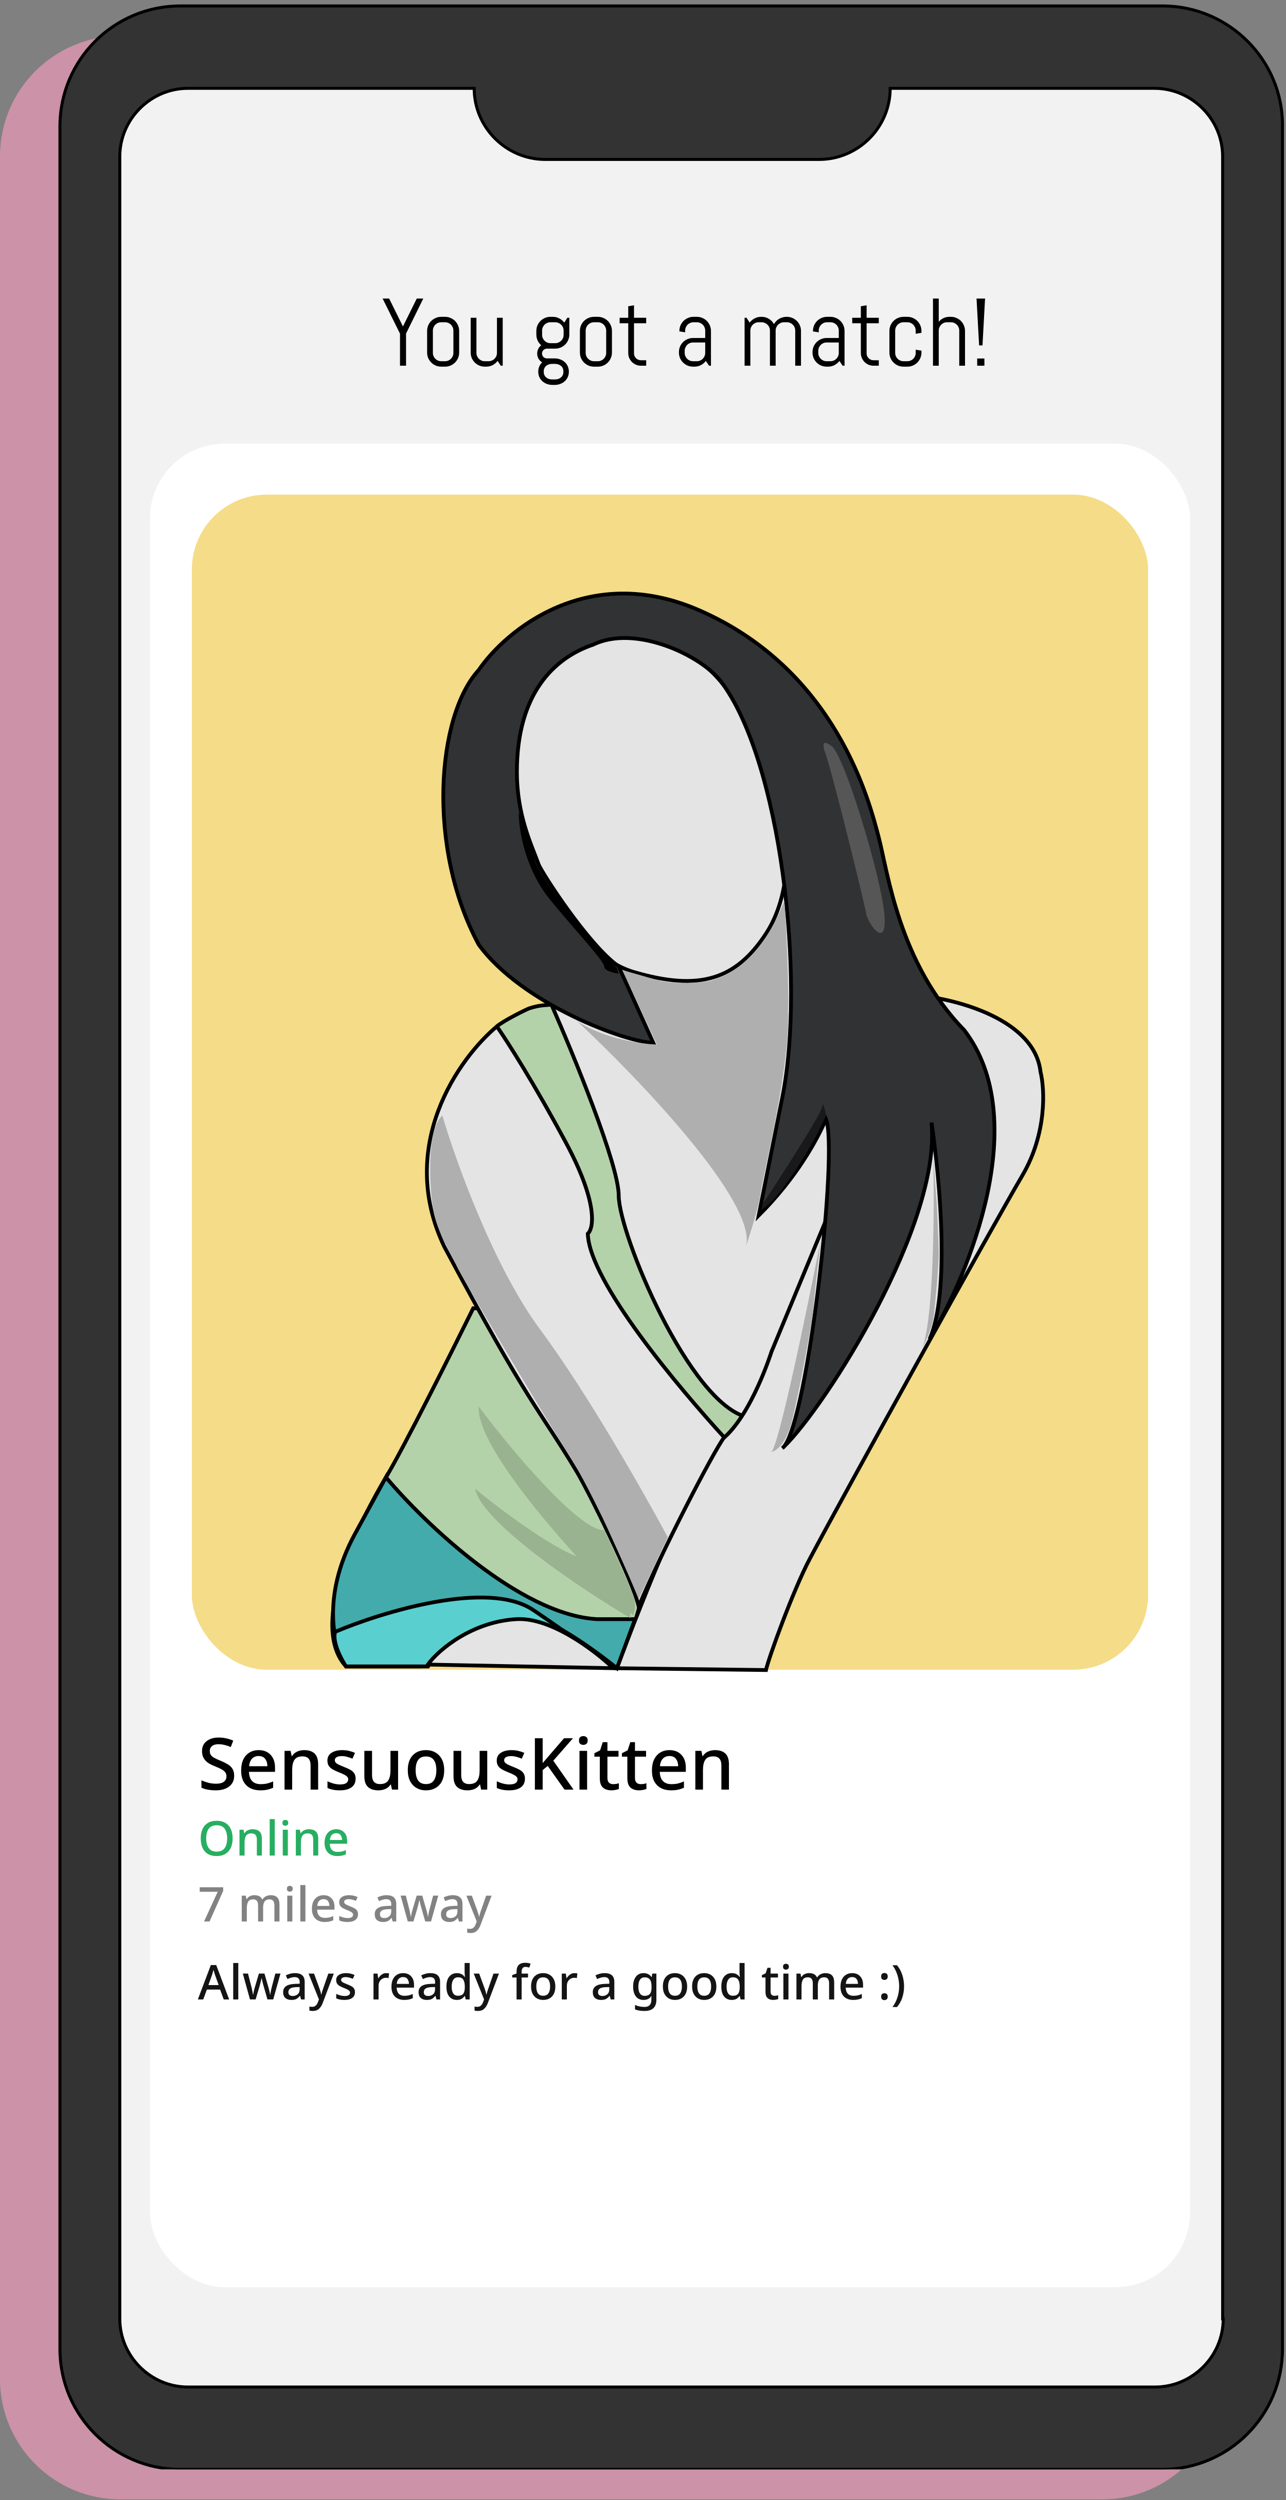 <svg width="429" height="834" viewBox="0 0 429 834" fill="none" xmlns="http://www.w3.org/2000/svg">
<rect x="0" y="0" width="429" height="834" fill="#808080" stroke="none"/>
<path d="M367.893 11.988H40.13C17.989 11.988 0 29.978 0 52.118V793.637C0 815.778 17.989 833.768 40.13 833.768H367.695C389.836 833.768 407.825 815.778 407.825 793.637V52.118C408.023 29.978 389.836 11.988 367.893 11.988ZM388.057 783.555C388.057 796.01 377.777 806.289 365.323 806.289H42.7C30.246 806.289 19.966 796.01 19.966 783.555V62.2C19.966 49.746 30.246 39.467 42.7 39.467H138.182C138.182 52.514 148.857 63.189 161.905 63.189H253.235C266.283 63.189 276.958 52.514 276.958 39.467H365.125C377.58 39.467 387.859 49.746 387.859 62.2V783.555H388.057Z" fill="#CC92A7"/>
<g clip-path="url(#clip0)">
<rect x="38" y="21" width="382" height="781" fill="#F2F2F2"/>
<path d="M387.893 1.988H60.13C37.989 1.988 20 19.978 20 42.118V783.637C20 805.778 37.989 823.768 60.13 823.768H387.695C409.836 823.768 427.825 805.778 427.825 783.637V42.118C428.023 19.978 409.836 1.988 387.893 1.988ZM408.057 773.555C408.057 786.01 397.777 796.289 385.323 796.289H62.7C50.246 796.289 39.966 786.01 39.966 773.555V52.2C39.966 39.746 50.246 29.467 62.7 29.467H158.182C158.182 42.514 168.857 53.189 181.905 53.189H273.235C286.283 53.189 296.958 42.514 296.958 29.467H385.125C397.58 29.467 407.859 39.746 407.859 52.2V773.555H408.057Z" fill="#333333" stroke="black" stroke-miterlimit="10"/>
<rect x="50" y="148" width="347" height="615" rx="25" fill="white"/>
<rect x="64" y="165" width="319" height="392" rx="25" fill="#F4DC88"/>
<path d="M207.609 318.748L184.562 336.338L189.414 433.382L251.886 493.427L287.671 369.09L263.41 285.996L207.609 318.748Z" fill="#E4E4E4" stroke="black" stroke-width="1.263"/>
<path d="M307.079 372.732L308.898 369.699C309.303 372.732 310.111 379.525 310.111 382.436C310.111 386.075 305.866 401.238 305.259 405.484C304.653 409.73 291.916 435.81 287.67 444.302C284.273 451.095 270.889 469.776 264.622 478.267C268.868 471.595 279.3 454.613 287.063 440.056C294.827 425.499 303.642 389.108 307.079 372.732Z" stroke="black" stroke-width="1.263"/>
<path d="M128.761 492.817C134.584 483.113 150.596 451.169 157.875 436.41C160.705 436.41 168.914 437.259 179.103 440.656C189.293 444.052 206.397 504.745 213.675 534.667L207.61 555.896L184.322 541.479C182.879 540.586 181.265 539.981 179.582 539.764C150.415 536.007 147.166 548.819 140.286 555.896H115.418C102.074 541.339 121.483 504.947 128.761 492.817Z" fill="#B4D2A9" stroke="black" stroke-width="1.263"/>
<path d="M176.676 336.334C175.516 336.721 167.78 340.58 165.758 342.399C161.877 409.845 215.089 462.693 242.181 480.687L249.459 472.802C230.05 468.557 206.396 411.543 206.396 398.806C206.396 388.617 191.435 352.104 183.954 335.121C183.146 335.323 180.315 335.121 176.676 336.334Z" fill="#B4D2A9" stroke="black" stroke-width="1.263"/>
<path d="M239.754 226.554C220.345 204.719 195.68 213.008 185.774 219.882C165.394 230.071 170.408 264.158 175.463 279.929C179.91 292.464 193.294 318.868 211.248 324.205C233.689 330.877 245.641 326.527 255.524 311.468C268.261 292.059 264.015 253.847 239.754 226.554Z" fill="#E4E4E4" stroke="black" stroke-width="1.263"/>
<path d="M347.11 357.564C345.169 340.096 319.21 333.303 306.473 332.09C290.299 371.514 257.344 450.969 257.344 450.969C257.344 450.969 250.672 472.197 240.968 480.082C233.204 486.39 214.281 533.456 205.79 556.504L255.525 557.11C256.333 553.269 264.622 530.423 270.081 520.112C282.121 497.37 330.734 409.725 341.045 392.136C349.293 378.064 348.525 363.225 347.11 357.564Z" fill="#E4E4E4" stroke="black" stroke-width="1.263"/>
<path d="M159.691 315.108C142.223 282.598 145.745 238.686 159.692 223.523C168.79 210.179 196.207 187.495 233.083 203.507C279.179 223.523 290.097 267.8 293.13 279.324C296.162 290.848 299.801 321.174 321.636 343.616C344.442 373.214 323.456 424.688 310.112 446.725C316.888 431.366 313.676 394.488 310.753 374.463C314.016 408.515 275.417 469.174 261.433 482.691C261.282 482.86 261.133 483.002 260.984 483.116C261.13 482.98 261.28 482.838 261.433 482.691C269.609 473.472 279.709 383.46 275.54 373.335C272.629 380.128 265.836 392.744 253.099 405.481L260.984 366.057C268.869 326.633 260.377 253.243 240.362 227.163C233.806 218.62 211.977 208.24 197.905 215.032C184.764 219.48 172.431 231.409 172.431 257.489C172.431 272.046 177.283 281.75 179.709 288.422C180.55 290.733 196.086 315.108 206.394 322.387L217.921 347.861C209.429 347.861 174.251 335.124 159.691 315.108Z" fill="#313234" stroke="black" stroke-width="1.263"/>
<path d="M192.447 491.001C179.847 470.012 176.678 469.166 148.172 415.792C132.159 382.101 153.226 352.828 165.761 342.402C168.996 347.052 178.134 361.326 188.809 381.22C199.485 401.114 198.11 409.727 196.088 411.546C196.573 427.558 226.614 463.101 241.575 479.477C237.936 484.329 220.349 518.294 213.07 535.884C211.049 526.988 196.088 497.066 192.447 491.001Z" fill="#E4E4E4" stroke="black" stroke-width="1.263"/>
<path d="M180.315 443.691C164.788 422.827 152.01 387.284 147.562 372.121C142.104 376.973 143.317 396.382 144.53 403.66C145.743 410.939 151.201 419.43 152.414 422.463C153.627 425.495 183.954 476.443 188.806 483.722C193.658 491 199.724 503.737 200.936 506.163C201.857 508.005 209.63 524.965 213.067 533.457L222.771 512.835C215.089 498.48 195.842 464.555 180.315 443.691Z" fill="#AFAFAF"/>
<path d="M115.417 555.902H139.678H142.711C142.913 554.689 145.258 550.807 153.022 544.985C162.726 537.706 171.824 540.132 178.496 540.132C183.833 540.132 198.915 550.848 205.789 556.509L211.854 540.132H199.117C173.401 538.677 141.498 507.986 128.761 492.823C130.176 490.195 130.094 490.276 118.449 511.625C106.804 532.975 111.575 550.038 115.417 555.902Z" fill="#43ABAB" stroke="black" stroke-width="1.263"/>
<path d="M219.133 348.468L207.609 323.601L220.346 327.24C227.018 328.453 233.083 327.846 236.723 327.24C250.673 323.601 258.355 309.246 261.59 300.553C262.197 303.585 263.41 336.944 262.803 336.944C264.016 353.927 254.312 393.351 253.705 398.203C253.22 402.085 250.268 411.547 248.853 415.792C252.735 401.236 212.866 359.588 192.446 340.583C201.544 346.649 214.281 348.266 219.133 348.468Z" fill="#AFAFAF"/>
<path d="M177.889 537.096C162.847 526.906 127.548 537.702 111.778 544.374C110.807 547.77 113.8 553.472 115.417 555.898H142.711C159.208 536.004 179.506 539.926 187.593 544.374C190.626 546.194 192.931 547.285 177.889 537.096Z" fill="#5ACFCF" stroke="black" stroke-width="1.263"/>
<path d="M183.349 299.945C175.464 290.241 173.038 277.504 173.038 270.832C174.655 275.482 178.011 285.267 178.496 287.208C179.103 289.634 182.742 295.093 188.807 303.584C193.659 310.377 202.151 319.354 205.79 322.993L206.396 324.813C204.779 324.611 201.544 323.842 201.544 322.387C201.544 320.567 191.233 309.65 183.349 299.945Z" fill="black"/>
<path d="M277.4 248.862C274.004 246.436 274.731 248.795 274.934 250.21C276.753 253.849 288.317 301.024 288.923 304.663C289.53 308.302 296.202 317.4 294.989 304.663C293.776 291.926 281.646 251.895 277.4 248.862Z" fill="#565656"/>
<path d="M274.326 369.088C274.326 371.029 260.983 391.732 254.311 401.841V403.053C257.222 403.053 269.474 386.07 275.539 372.12C275.337 370.3 274.326 367.147 274.326 369.088Z" fill="#19191B"/>
<path d="M201.545 510.41C193.66 511.016 170.814 484.127 159.695 469.166C158.724 483.723 193.66 521.731 211.249 538.916L211.856 536.49V534.671C211.856 532.73 204.982 517.688 201.545 510.41Z" fill="#99B390"/>
<path d="M197.555 519.988C191.809 521.936 169.644 505.852 158.495 496.602C160.576 507.827 193.872 530.065 210.259 539.78L210.243 537.825L209.893 536.445C209.519 534.973 201.512 524.86 197.555 519.988Z" fill="#99B390"/>
<path d="M172.431 540.127C183.955 539.523 198.713 550.837 204.576 556.498L142.711 555.285C146.552 550.029 157.862 540.89 172.431 540.127Z" fill="#E4E4E4" stroke="black" stroke-width="1.263"/>
<path d="M257.345 484.328C259.771 482.387 269.273 436.614 273.721 413.971C272.912 421.047 271.295 435.563 271.295 437.019C271.295 438.838 266.443 465.525 264.016 474.623C262.076 481.901 258.76 484.125 257.345 484.328Z" fill="#AFAFAF"/>
<path d="M307.685 449.755C311.567 439.081 311.729 402.851 311.324 386.07C311.729 391.327 312.537 401.961 312.537 402.446C312.537 403.053 313.144 415.183 313.144 418.216C313.144 421.249 311.931 436.412 311.324 440.051C310.839 442.962 308.696 447.734 307.685 449.755Z" fill="#AFAFAF"/>
<path d="M78.12 592.368C78.12 593.888 77.568 595.08 76.464 595.944C75.36 596.808 73.848 597.24 71.928 597.24C71 597.24 70.12 597.16 69.288 597C68.472 596.856 67.776 596.64 67.2 596.352V593.904C67.84 594.192 68.592 594.456 69.456 594.696C70.32 594.92 71.2 595.032 72.096 595.032C73.248 595.032 74.112 594.808 74.688 594.36C75.264 593.912 75.552 593.312 75.552 592.56C75.552 592.032 75.416 591.592 75.144 591.24C74.888 590.872 74.48 590.536 73.92 590.232C73.36 589.928 72.624 589.592 71.712 589.224C70.864 588.904 70.112 588.528 69.456 588.096C68.816 587.664 68.312 587.128 67.944 586.488C67.576 585.848 67.392 585.064 67.392 584.136C67.392 582.728 67.904 581.624 68.928 580.824C69.952 580.024 71.296 579.624 72.96 579.624C73.888 579.624 74.744 579.72 75.528 579.912C76.328 580.088 77.088 580.336 77.808 580.656L76.992 582.792C76.336 582.52 75.664 582.296 74.976 582.12C74.304 581.944 73.608 581.856 72.888 581.856C71.944 581.856 71.224 582.064 70.728 582.48C70.232 582.896 69.984 583.44 69.984 584.112C69.984 584.64 70.104 585.088 70.344 585.456C70.584 585.808 70.968 586.128 71.496 586.416C72.024 586.704 72.72 587.024 73.584 587.376C74.544 587.76 75.36 588.168 76.032 588.6C76.72 589.016 77.24 589.528 77.592 590.136C77.944 590.728 78.12 591.472 78.12 592.368ZM86.275 583.824C87.971 583.824 89.307 584.352 90.283 585.408C91.259 586.448 91.747 587.872 91.747 589.68V591.072H83.059C83.091 592.4 83.435 593.416 84.091 594.12C84.763 594.824 85.699 595.176 86.899 595.176C87.731 595.176 88.467 595.104 89.107 594.96C89.763 594.8 90.435 594.568 91.123 594.264V596.376C90.467 596.664 89.811 596.88 89.155 597.024C88.499 597.168 87.715 597.24 86.803 597.24C85.539 597.24 84.427 596.992 83.467 596.496C82.523 596 81.779 595.264 81.235 594.288C80.707 593.296 80.443 592.08 80.443 590.64C80.443 589.184 80.683 587.952 81.163 586.944C81.659 585.936 82.339 585.168 83.203 584.64C84.083 584.096 85.107 583.824 86.275 583.824ZM86.275 585.792C85.363 585.792 84.627 586.088 84.067 586.68C83.523 587.272 83.203 588.112 83.107 589.2H89.203C89.187 588.192 88.939 587.376 88.459 586.752C87.995 586.112 87.267 585.792 86.275 585.792ZM101.474 583.824C102.978 583.824 104.13 584.2 104.93 584.952C105.73 585.704 106.13 586.912 106.13 588.576V597H103.61V588.936C103.61 586.92 102.722 585.912 100.946 585.912C99.618 585.912 98.706 586.304 98.21 587.088C97.714 587.872 97.466 589 97.466 590.472V597H94.922V584.064H96.938L97.298 585.792H97.442C97.858 585.12 98.426 584.624 99.146 584.304C99.882 583.984 100.658 583.824 101.474 583.824ZM118.631 593.352C118.631 594.616 118.167 595.584 117.239 596.256C116.311 596.912 115.023 597.24 113.375 597.24C112.463 597.24 111.679 597.168 111.023 597.024C110.383 596.896 109.791 596.704 109.247 596.448V594.216C109.807 594.488 110.463 594.736 111.215 594.96C111.983 595.168 112.727 595.272 113.447 595.272C114.407 595.272 115.095 595.12 115.511 594.816C115.943 594.512 116.159 594.104 116.159 593.592C116.159 593.304 116.079 593.048 115.919 592.824C115.759 592.584 115.455 592.344 115.007 592.104C114.575 591.848 113.935 591.56 113.087 591.24C112.255 590.904 111.551 590.576 110.975 590.256C110.415 589.92 109.983 589.528 109.679 589.08C109.375 588.616 109.223 588.024 109.223 587.304C109.223 586.184 109.671 585.328 110.567 584.736C111.479 584.128 112.679 583.824 114.167 583.824C114.951 583.824 115.687 583.904 116.375 584.064C117.079 584.224 117.759 584.448 118.415 584.736L117.575 586.68C117.015 586.44 116.439 586.24 115.847 586.08C115.255 585.904 114.655 585.816 114.047 585.816C113.279 585.816 112.695 585.936 112.295 586.176C111.895 586.416 111.695 586.752 111.695 587.184C111.695 587.488 111.791 587.752 111.983 587.976C112.175 588.2 112.495 588.424 112.943 588.648C113.407 588.872 114.039 589.144 114.839 589.464C115.639 589.768 116.319 590.08 116.879 590.4C117.455 590.72 117.887 591.112 118.175 591.576C118.479 592.04 118.631 592.632 118.631 593.352ZM132.8 584.064V597H130.76L130.4 595.296H130.28C129.864 595.968 129.288 596.464 128.552 596.784C127.816 597.088 127.04 597.24 126.224 597.24C124.704 597.24 123.544 596.864 122.744 596.112C121.944 595.36 121.544 594.168 121.544 592.536V584.064H124.112V592.152C124.112 594.152 124.984 595.152 126.728 595.152C128.056 595.152 128.976 594.76 129.488 593.976C130 593.192 130.256 592.072 130.256 590.616V584.064H132.8ZM148.181 590.52C148.181 592.664 147.629 594.32 146.525 595.488C145.421 596.656 143.933 597.24 142.061 597.24C140.893 597.24 139.853 596.976 138.941 596.448C138.045 595.92 137.333 595.16 136.805 594.168C136.293 593.16 136.037 591.944 136.037 590.52C136.037 588.376 136.581 586.728 137.669 585.576C138.757 584.408 140.245 583.824 142.133 583.824C143.317 583.824 144.357 584.088 145.253 584.616C146.165 585.128 146.877 585.88 147.389 586.872C147.917 587.864 148.181 589.08 148.181 590.52ZM138.653 590.52C138.653 591.976 138.925 593.112 139.469 593.928C140.029 594.744 140.909 595.152 142.109 595.152C143.309 595.152 144.181 594.744 144.725 593.928C145.285 593.112 145.565 591.976 145.565 590.52C145.565 589.048 145.285 587.92 144.725 587.136C144.165 586.336 143.285 585.936 142.085 585.936C140.885 585.936 140.013 586.336 139.469 587.136C138.925 587.92 138.653 589.048 138.653 590.52ZM162.542 584.064V597H160.502L160.142 595.296H160.022C159.606 595.968 159.03 596.464 158.294 596.784C157.558 597.088 156.782 597.24 155.966 597.24C154.446 597.24 153.286 596.864 152.486 596.112C151.686 595.36 151.286 594.168 151.286 592.536V584.064H153.854V592.152C153.854 594.152 154.726 595.152 156.47 595.152C157.798 595.152 158.718 594.76 159.23 593.976C159.742 593.192 159.998 592.072 159.998 590.616V584.064H162.542ZM175.115 593.352C175.115 594.616 174.651 595.584 173.723 596.256C172.795 596.912 171.507 597.24 169.859 597.24C168.947 597.24 168.163 597.168 167.507 597.024C166.867 596.896 166.275 596.704 165.731 596.448V594.216C166.291 594.488 166.947 594.736 167.699 594.96C168.467 595.168 169.211 595.272 169.931 595.272C170.891 595.272 171.579 595.12 171.995 594.816C172.427 594.512 172.643 594.104 172.643 593.592C172.643 593.304 172.563 593.048 172.403 592.824C172.243 592.584 171.939 592.344 171.491 592.104C171.059 591.848 170.419 591.56 169.571 591.24C168.739 590.904 168.035 590.576 167.459 590.256C166.899 589.92 166.467 589.528 166.163 589.08C165.859 588.616 165.707 588.024 165.707 587.304C165.707 586.184 166.155 585.328 167.051 584.736C167.963 584.128 169.163 583.824 170.651 583.824C171.435 583.824 172.171 583.904 172.859 584.064C173.563 584.224 174.243 584.448 174.899 584.736L174.059 586.68C173.499 586.44 172.923 586.24 172.331 586.08C171.739 585.904 171.139 585.816 170.531 585.816C169.763 585.816 169.179 585.936 168.779 586.176C168.379 586.416 168.179 586.752 168.179 587.184C168.179 587.488 168.275 587.752 168.467 587.976C168.659 588.2 168.979 588.424 169.427 588.648C169.891 588.872 170.523 589.144 171.323 589.464C172.123 589.768 172.803 590.08 173.363 590.4C173.939 590.72 174.371 591.112 174.659 591.576C174.963 592.04 175.115 592.632 175.115 593.352ZM191.324 597H188.324L182.708 589.104L181.028 590.496V597H178.436V579.864H181.028V588.144C181.444 587.664 181.86 587.184 182.276 586.704C182.692 586.208 183.108 585.72 183.524 585.24L188.156 579.864H191.132L184.58 587.352L191.324 597ZM194.608 579.144C194.992 579.144 195.328 579.256 195.616 579.48C195.904 579.704 196.048 580.08 196.048 580.608C196.048 581.12 195.904 581.496 195.616 581.736C195.328 581.96 194.992 582.072 194.608 582.072C194.192 582.072 193.84 581.96 193.552 581.736C193.28 581.496 193.144 581.12 193.144 580.608C193.144 580.08 193.28 579.704 193.552 579.48C193.84 579.256 194.192 579.144 194.608 579.144ZM195.856 584.064V597H193.312V584.064H195.856ZM204.507 595.176C204.843 595.176 205.187 595.152 205.539 595.104C205.891 595.04 206.195 594.96 206.451 594.864V596.784C206.163 596.912 205.787 597.016 205.323 597.096C204.875 597.192 204.419 597.24 203.955 597.24C203.251 597.24 202.603 597.12 202.011 596.88C201.419 596.64 200.947 596.224 200.595 595.632C200.259 595.04 200.091 594.216 200.091 593.16V586.008H198.291V584.856L200.187 583.896L201.075 581.16H202.635V584.064H206.331V586.008H202.635V593.112C202.635 593.816 202.803 594.336 203.139 594.672C203.491 595.008 203.947 595.176 204.507 595.176ZM213.695 595.176C214.031 595.176 214.375 595.152 214.727 595.104C215.079 595.04 215.383 594.96 215.639 594.864V596.784C215.351 596.912 214.975 597.016 214.511 597.096C214.063 597.192 213.607 597.24 213.143 597.24C212.439 597.24 211.791 597.12 211.199 596.88C210.607 596.64 210.135 596.224 209.783 595.632C209.447 595.04 209.279 594.216 209.279 593.16V586.008H207.479V584.856L209.375 583.896L210.263 581.16H211.823V584.064H215.519V586.008H211.823V593.112C211.823 593.816 211.991 594.336 212.327 594.672C212.679 595.008 213.135 595.176 213.695 595.176ZM223.314 583.824C225.01 583.824 226.346 584.352 227.322 585.408C228.298 586.448 228.786 587.872 228.786 589.68V591.072H220.098C220.13 592.4 220.474 593.416 221.13 594.12C221.802 594.824 222.738 595.176 223.938 595.176C224.77 595.176 225.506 595.104 226.146 594.96C226.802 594.8 227.474 594.568 228.162 594.264V596.376C227.506 596.664 226.85 596.88 226.194 597.024C225.538 597.168 224.754 597.24 223.842 597.24C222.578 597.24 221.466 596.992 220.506 596.496C219.562 596 218.818 595.264 218.274 594.288C217.746 593.296 217.482 592.08 217.482 590.64C217.482 589.184 217.722 587.952 218.202 586.944C218.698 585.936 219.378 585.168 220.242 584.64C221.122 584.096 222.146 583.824 223.314 583.824ZM223.314 585.792C222.402 585.792 221.666 586.088 221.106 586.68C220.562 587.272 220.242 588.112 220.146 589.2H226.242C226.226 588.192 225.978 587.376 225.498 586.752C225.034 586.112 224.306 585.792 223.314 585.792ZM238.513 583.824C240.017 583.824 241.169 584.2 241.969 584.952C242.769 585.704 243.169 586.912 243.169 588.576V597H240.649V588.936C240.649 586.92 239.761 585.912 237.985 585.912C236.657 585.912 235.745 586.304 235.249 587.088C234.753 587.872 234.505 589 234.505 590.472V597H231.961V584.064H233.977L234.337 585.792H234.481C234.897 585.12 235.465 584.624 236.185 584.304C236.921 583.984 237.697 583.824 238.513 583.824Z" fill="black"/>
<path d="M77.6 613.272C77.6 614.456 77.403 615.491 77.008 616.376C76.613 617.251 76.021 617.933 75.232 618.424C74.443 618.915 73.461 619.16 72.288 619.16C71.083 619.16 70.085 618.915 69.296 618.424C68.507 617.933 67.92 617.245 67.536 616.36C67.152 615.475 66.96 614.44 66.96 613.256C66.96 612.083 67.152 611.059 67.536 610.184C67.931 609.309 68.523 608.627 69.312 608.136C70.101 607.645 71.099 607.4 72.304 607.4C73.477 607.4 74.453 607.645 75.232 608.136C76.021 608.616 76.613 609.299 77.008 610.184C77.403 611.059 77.6 612.088 77.6 613.272ZM68.784 613.272C68.784 614.637 69.067 615.715 69.632 616.504C70.197 617.293 71.083 617.688 72.288 617.688C73.504 617.688 74.389 617.293 74.944 616.504C75.499 615.715 75.776 614.637 75.776 613.272C75.776 611.907 75.499 610.835 74.944 610.056C74.4 609.277 73.52 608.888 72.304 608.888C71.088 608.888 70.197 609.277 69.632 610.056C69.067 610.835 68.784 611.907 68.784 613.272ZM84.258 610.216C85.261 610.216 86.029 610.467 86.562 610.968C87.096 611.469 87.362 612.275 87.362 613.384V619H85.683V613.624C85.683 612.28 85.091 611.608 83.906 611.608C83.021 611.608 82.413 611.869 82.082 612.392C81.752 612.915 81.587 613.667 81.587 614.648V619H79.891V610.376H81.234L81.475 611.528H81.57C81.848 611.08 82.227 610.749 82.707 610.536C83.197 610.323 83.715 610.216 84.258 610.216ZM91.665 619H89.969V606.84H91.665V619ZM95.192 607.096C95.448 607.096 95.672 607.171 95.864 607.32C96.056 607.469 96.152 607.72 96.152 608.072C96.152 608.413 96.056 608.664 95.864 608.824C95.672 608.973 95.448 609.048 95.192 609.048C94.915 609.048 94.68 608.973 94.488 608.824C94.307 608.664 94.216 608.413 94.216 608.072C94.216 607.72 94.307 607.469 94.488 607.32C94.68 607.171 94.915 607.096 95.192 607.096ZM96.024 610.376V619H94.328V610.376H96.024ZM103.055 610.216C104.058 610.216 104.826 610.467 105.359 610.968C105.893 611.469 106.159 612.275 106.159 613.384V619H104.479V613.624C104.479 612.28 103.887 611.608 102.703 611.608C101.818 611.608 101.21 611.869 100.879 612.392C100.549 612.915 100.383 613.667 100.383 614.648V619H98.687V610.376H100.031L100.271 611.528H100.367C100.645 611.08 101.023 610.749 101.503 610.536C101.994 610.323 102.511 610.216 103.055 610.216ZM112.158 610.216C113.288 610.216 114.179 610.568 114.83 611.272C115.48 611.965 115.806 612.915 115.806 614.12V615.048H110.014C110.035 615.933 110.264 616.611 110.702 617.08C111.15 617.549 111.774 617.784 112.574 617.784C113.128 617.784 113.619 617.736 114.046 617.64C114.483 617.533 114.931 617.379 115.39 617.176V618.584C114.952 618.776 114.515 618.92 114.078 619.016C113.64 619.112 113.118 619.16 112.51 619.16C111.667 619.16 110.926 618.995 110.286 618.664C109.656 618.333 109.16 617.843 108.798 617.192C108.446 616.531 108.27 615.72 108.27 614.76C108.27 613.789 108.43 612.968 108.75 612.296C109.08 611.624 109.534 611.112 110.11 610.76C110.696 610.397 111.379 610.216 112.158 610.216ZM112.158 611.528C111.55 611.528 111.059 611.725 110.686 612.12C110.323 612.515 110.11 613.075 110.046 613.8H114.11C114.099 613.128 113.934 612.584 113.614 612.168C113.304 611.741 112.819 611.528 112.158 611.528Z" fill="#27AE60"/>
<path d="M68.064 641L72.624 631.08H66.624V629.576H74.448V630.792L69.904 641H68.064ZM90.305 632.216C91.275 632.216 92.006 632.467 92.496 632.968C92.987 633.469 93.233 634.275 93.233 635.384V641H91.537V635.608C91.537 634.275 90.998 633.608 89.921 633.608C89.153 633.608 88.603 633.848 88.272 634.328C87.942 634.797 87.776 635.475 87.776 636.36V641H86.097V635.608C86.097 634.275 85.552 633.608 84.465 633.608C83.654 633.608 83.094 633.869 82.784 634.392C82.486 634.915 82.337 635.667 82.337 636.648V641H80.641V632.376H81.984L82.225 633.528H82.32C82.576 633.08 82.934 632.749 83.392 632.536C83.851 632.323 84.337 632.216 84.849 632.216C86.182 632.216 87.056 632.68 87.472 633.608H87.6C87.878 633.128 88.262 632.776 88.752 632.552C89.243 632.328 89.76 632.216 90.305 632.216ZM96.692 629.096C96.948 629.096 97.172 629.171 97.364 629.32C97.556 629.469 97.652 629.72 97.652 630.072C97.652 630.413 97.556 630.664 97.364 630.824C97.172 630.973 96.948 631.048 96.692 631.048C96.415 631.048 96.18 630.973 95.988 630.824C95.807 630.664 95.716 630.413 95.716 630.072C95.716 629.72 95.807 629.469 95.988 629.32C96.18 629.171 96.415 629.096 96.692 629.096ZM97.524 632.376V641H95.828V632.376H97.524ZM101.883 641H100.187V628.84H101.883V641ZM107.939 632.216C109.069 632.216 109.96 632.568 110.611 633.272C111.261 633.965 111.587 634.915 111.587 636.12V637.048H105.795C105.816 637.933 106.045 638.611 106.483 639.08C106.931 639.549 107.555 639.784 108.355 639.784C108.909 639.784 109.4 639.736 109.827 639.64C110.264 639.533 110.712 639.379 111.171 639.176V640.584C110.733 640.776 110.296 640.92 109.859 641.016C109.421 641.112 108.899 641.16 108.291 641.16C107.448 641.16 106.707 640.995 106.067 640.664C105.437 640.333 104.941 639.843 104.579 639.192C104.227 638.531 104.051 637.72 104.051 636.76C104.051 635.789 104.211 634.968 104.531 634.296C104.861 633.624 105.315 633.112 105.891 632.76C106.477 632.397 107.16 632.216 107.939 632.216ZM107.939 633.528C107.331 633.528 106.84 633.725 106.467 634.12C106.104 634.515 105.891 635.075 105.827 635.8H109.891C109.88 635.128 109.715 634.584 109.395 634.168C109.085 633.741 108.6 633.528 107.939 633.528ZM119.431 638.568C119.431 639.411 119.122 640.056 118.503 640.504C117.884 640.941 117.026 641.16 115.927 641.16C115.319 641.16 114.796 641.112 114.359 641.016C113.932 640.931 113.538 640.803 113.175 640.632V639.144C113.548 639.325 113.986 639.491 114.487 639.64C114.999 639.779 115.495 639.848 115.975 639.848C116.615 639.848 117.074 639.747 117.351 639.544C117.639 639.341 117.783 639.069 117.783 638.728C117.783 638.536 117.73 638.365 117.623 638.216C117.516 638.056 117.314 637.896 117.015 637.736C116.727 637.565 116.3 637.373 115.735 637.16C115.18 636.936 114.711 636.717 114.327 636.504C113.954 636.28 113.666 636.019 113.463 635.72C113.26 635.411 113.159 635.016 113.159 634.536C113.159 633.789 113.458 633.219 114.055 632.824C114.663 632.419 115.463 632.216 116.455 632.216C116.978 632.216 117.468 632.269 117.927 632.376C118.396 632.483 118.85 632.632 119.287 632.824L118.727 634.12C118.354 633.96 117.97 633.827 117.575 633.72C117.18 633.603 116.78 633.544 116.375 633.544C115.863 633.544 115.474 633.624 115.207 633.784C114.94 633.944 114.807 634.168 114.807 634.456C114.807 634.659 114.871 634.835 114.999 634.984C115.127 635.133 115.34 635.283 115.639 635.432C115.948 635.581 116.37 635.763 116.903 635.976C117.436 636.179 117.89 636.387 118.263 636.6C118.647 636.813 118.935 637.075 119.127 637.384C119.33 637.693 119.431 638.088 119.431 638.568ZM128.953 632.216C130.031 632.216 130.836 632.456 131.369 632.936C131.913 633.405 132.185 634.147 132.185 635.16V641H130.985L130.649 639.8H130.585C130.212 640.269 129.817 640.616 129.401 640.84C128.996 641.053 128.431 641.16 127.705 641.16C126.927 641.16 126.281 640.952 125.769 640.536C125.257 640.109 125.001 639.448 125.001 638.552C125.001 637.677 125.332 637.011 125.993 636.552C126.655 636.093 127.673 635.843 129.049 635.8L130.521 635.752V635.272C130.521 634.643 130.377 634.2 130.089 633.944C129.801 633.677 129.396 633.544 128.873 633.544C128.436 633.544 128.015 633.608 127.609 633.736C127.204 633.864 126.815 634.019 126.441 634.2L125.897 632.968C126.303 632.755 126.767 632.579 127.289 632.44C127.823 632.291 128.377 632.216 128.953 632.216ZM130.505 636.856L129.353 636.888C128.372 636.931 127.689 637.096 127.305 637.384C126.932 637.661 126.745 638.056 126.745 638.568C126.745 639.016 126.879 639.341 127.145 639.544C127.412 639.747 127.759 639.848 128.185 639.848C128.847 639.848 129.396 639.661 129.833 639.288C130.281 638.915 130.505 638.355 130.505 637.608V636.856ZM141.853 640.984L140.621 636.68C140.535 636.403 140.445 636.083 140.349 635.72C140.263 635.357 140.183 635.016 140.109 634.696C140.034 634.365 139.975 634.115 139.933 633.944H139.869C139.837 634.115 139.783 634.365 139.709 634.696C139.634 635.027 139.549 635.373 139.453 635.736C139.367 636.099 139.282 636.419 139.197 636.696L137.917 640.984H136.029L133.645 632.36H135.373L136.493 636.728C136.61 637.176 136.717 637.656 136.813 638.168C136.919 638.669 136.994 639.075 137.037 639.384H137.101C137.133 639.203 137.175 638.963 137.229 638.664C137.293 638.365 137.357 638.067 137.421 637.768C137.495 637.459 137.565 637.208 137.629 637.016L139.005 632.36H140.861L142.205 637.016C142.269 637.229 142.338 637.485 142.413 637.784C142.487 638.072 142.551 638.36 142.605 638.648C142.669 638.925 142.711 639.165 142.733 639.368H142.797C142.818 639.197 142.855 638.963 142.909 638.664C142.962 638.365 143.026 638.045 143.101 637.704C143.186 637.363 143.266 637.037 143.341 636.728L144.493 632.36H146.205L143.789 640.984H141.853ZM151.047 632.216C152.124 632.216 152.93 632.456 153.463 632.936C154.007 633.405 154.279 634.147 154.279 635.16V641H153.079L152.743 639.8H152.679C152.306 640.269 151.911 640.616 151.495 640.84C151.09 641.053 150.524 641.16 149.799 641.16C149.02 641.16 148.375 640.952 147.863 640.536C147.351 640.109 147.095 639.448 147.095 638.552C147.095 637.677 147.426 637.011 148.087 636.552C148.748 636.093 149.767 635.843 151.143 635.8L152.615 635.752V635.272C152.615 634.643 152.471 634.2 152.183 633.944C151.895 633.677 151.49 633.544 150.967 633.544C150.53 633.544 150.108 633.608 149.703 633.736C149.298 633.864 148.908 634.019 148.535 634.2L147.991 632.968C148.396 632.755 148.86 632.579 149.383 632.44C149.916 632.291 150.471 632.216 151.047 632.216ZM152.599 636.856L151.447 636.888C150.466 636.931 149.783 637.096 149.399 637.384C149.026 637.661 148.839 638.056 148.839 638.568C148.839 639.016 148.972 639.341 149.239 639.544C149.506 639.747 149.852 639.848 150.279 639.848C150.94 639.848 151.49 639.661 151.927 639.288C152.375 638.915 152.599 638.355 152.599 637.608V636.856ZM155.579 632.376H157.403L159.195 637.272C159.333 637.645 159.451 638.008 159.547 638.36C159.653 638.701 159.733 639.037 159.786 639.368H159.851C159.904 639.091 159.984 638.765 160.091 638.392C160.208 638.019 160.336 637.64 160.475 637.256L162.171 632.376H163.995L160.299 642.168C159.989 643 159.573 643.651 159.051 644.12C158.539 644.6 157.867 644.84 157.035 644.84C156.768 644.84 156.539 644.824 156.347 644.792C156.155 644.771 155.989 644.744 155.851 644.712V643.368C155.957 643.389 156.096 643.411 156.267 643.432C156.437 643.453 156.613 643.464 156.795 643.464C157.285 643.464 157.68 643.32 157.979 643.032C158.277 642.755 158.512 642.387 158.683 641.928L159.035 641L155.579 632.376Z" fill="#828282"/>
<path d="M74.64 667L73.424 663.704H69.008L67.792 667H66L70.336 655.528H72.128L76.448 667H74.64ZM72.944 662.2L71.792 658.984C71.76 658.867 71.701 658.691 71.616 658.456C71.541 658.221 71.467 657.976 71.392 657.72C71.317 657.464 71.259 657.256 71.216 657.096C71.131 657.427 71.035 657.779 70.928 658.152C70.821 658.525 70.736 658.803 70.672 658.984L69.52 662.2H72.944ZM79.493 667H77.797V654.84H79.493V667ZM89.212 666.984L87.98 662.68C87.895 662.403 87.804 662.083 87.708 661.72C87.623 661.357 87.543 661.016 87.468 660.696C87.394 660.365 87.335 660.115 87.292 659.944H87.228C87.196 660.115 87.143 660.365 87.068 660.696C86.993 661.027 86.908 661.373 86.812 661.736C86.727 662.099 86.641 662.419 86.556 662.696L85.276 666.984H83.388L81.004 658.36H82.732L83.852 662.728C83.969 663.176 84.076 663.656 84.172 664.168C84.279 664.669 84.353 665.075 84.396 665.384H84.46C84.492 665.203 84.535 664.963 84.588 664.664C84.652 664.365 84.716 664.067 84.78 663.768C84.855 663.459 84.924 663.208 84.988 663.016L86.364 658.36H88.22L89.564 663.016C89.628 663.229 89.698 663.485 89.772 663.784C89.847 664.072 89.911 664.36 89.964 664.648C90.028 664.925 90.071 665.165 90.092 665.368H90.156C90.177 665.197 90.215 664.963 90.268 664.664C90.322 664.365 90.385 664.045 90.46 663.704C90.546 663.363 90.626 663.037 90.7 662.728L91.852 658.36H93.564L91.148 666.984H89.212ZM98.406 658.216C99.484 658.216 100.289 658.456 100.822 658.936C101.366 659.405 101.638 660.147 101.638 661.16V667H100.438L100.102 665.8H100.038C99.665 666.269 99.27 666.616 98.854 666.84C98.449 667.053 97.884 667.16 97.158 667.16C96.38 667.16 95.734 666.952 95.222 666.536C94.71 666.109 94.454 665.448 94.454 664.552C94.454 663.677 94.785 663.011 95.446 662.552C96.108 662.093 97.126 661.843 98.502 661.8L99.974 661.752V661.272C99.974 660.643 99.83 660.2 99.542 659.944C99.254 659.677 98.849 659.544 98.326 659.544C97.889 659.544 97.468 659.608 97.062 659.736C96.657 659.864 96.268 660.019 95.894 660.2L95.35 658.968C95.756 658.755 96.22 658.579 96.742 658.44C97.276 658.291 97.83 658.216 98.406 658.216ZM99.958 662.856L98.806 662.888C97.825 662.931 97.142 663.096 96.758 663.384C96.385 663.661 96.198 664.056 96.198 664.568C96.198 665.016 96.332 665.341 96.598 665.544C96.865 665.747 97.212 665.848 97.638 665.848C98.3 665.848 98.849 665.661 99.286 665.288C99.734 664.915 99.958 664.355 99.958 663.608V662.856ZM102.938 658.376H104.762L106.554 663.272C106.693 663.645 106.81 664.008 106.906 664.36C107.013 664.701 107.093 665.037 107.146 665.368H107.21C107.263 665.091 107.343 664.765 107.45 664.392C107.567 664.019 107.695 663.64 107.834 663.256L109.53 658.376H111.354L107.658 668.168C107.349 669 106.933 669.651 106.41 670.12C105.898 670.6 105.226 670.84 104.394 670.84C104.127 670.84 103.898 670.824 103.706 670.792C103.514 670.771 103.349 670.744 103.21 670.712V669.368C103.317 669.389 103.455 669.411 103.626 669.432C103.797 669.453 103.973 669.464 104.154 669.464C104.645 669.464 105.039 669.32 105.338 669.032C105.637 668.755 105.871 668.387 106.042 667.928L106.394 667L102.938 658.376ZM118.415 664.568C118.415 665.411 118.106 666.056 117.487 666.504C116.869 666.941 116.01 667.16 114.911 667.16C114.303 667.16 113.781 667.112 113.343 667.016C112.917 666.931 112.522 666.803 112.159 666.632V665.144C112.533 665.325 112.97 665.491 113.471 665.64C113.983 665.779 114.479 665.848 114.959 665.848C115.599 665.848 116.058 665.747 116.335 665.544C116.623 665.341 116.767 665.069 116.767 664.728C116.767 664.536 116.714 664.365 116.607 664.216C116.501 664.056 116.298 663.896 115.999 663.736C115.711 663.565 115.285 663.373 114.719 663.16C114.165 662.936 113.695 662.717 113.311 662.504C112.938 662.28 112.65 662.019 112.447 661.72C112.245 661.411 112.143 661.016 112.143 660.536C112.143 659.789 112.442 659.219 113.039 658.824C113.647 658.419 114.447 658.216 115.439 658.216C115.962 658.216 116.453 658.269 116.911 658.376C117.381 658.483 117.834 658.632 118.271 658.824L117.711 660.12C117.338 659.96 116.954 659.827 116.559 659.72C116.165 659.603 115.765 659.544 115.359 659.544C114.847 659.544 114.458 659.624 114.191 659.784C113.925 659.944 113.791 660.168 113.791 660.456C113.791 660.659 113.855 660.835 113.983 660.984C114.111 661.133 114.325 661.283 114.623 661.432C114.933 661.581 115.354 661.763 115.887 661.976C116.421 662.179 116.874 662.387 117.247 662.6C117.631 662.813 117.919 663.075 118.111 663.384C118.314 663.693 118.415 664.088 118.415 664.568ZM128.85 658.216C128.999 658.216 129.159 658.227 129.33 658.248C129.511 658.259 129.666 658.275 129.794 658.296L129.618 659.88C129.34 659.805 129.052 659.768 128.754 659.768C128.327 659.768 127.922 659.875 127.538 660.088C127.164 660.301 126.86 660.611 126.626 661.016C126.402 661.411 126.29 661.891 126.29 662.456V667H124.594V658.376H125.938L126.162 659.912H126.226C126.503 659.453 126.86 659.059 127.298 658.728C127.735 658.387 128.252 658.216 128.85 658.216ZM134.47 658.216C135.601 658.216 136.491 658.568 137.142 659.272C137.793 659.965 138.118 660.915 138.118 662.12V663.048H132.326C132.347 663.933 132.577 664.611 133.014 665.08C133.462 665.549 134.086 665.784 134.886 665.784C135.441 665.784 135.931 665.736 136.358 665.64C136.795 665.533 137.243 665.379 137.702 665.176V666.584C137.265 666.776 136.827 666.92 136.39 667.016C135.953 667.112 135.43 667.16 134.822 667.16C133.979 667.16 133.238 666.995 132.598 666.664C131.969 666.333 131.473 665.843 131.11 665.192C130.758 664.531 130.582 663.72 130.582 662.76C130.582 661.789 130.742 660.968 131.062 660.296C131.393 659.624 131.846 659.112 132.422 658.76C133.009 658.397 133.691 658.216 134.47 658.216ZM134.47 659.528C133.862 659.528 133.371 659.725 132.998 660.12C132.635 660.515 132.422 661.075 132.358 661.8H136.422C136.411 661.128 136.246 660.584 135.926 660.168C135.617 659.741 135.131 659.528 134.47 659.528ZM143.578 658.216C144.656 658.216 145.461 658.456 145.994 658.936C146.538 659.405 146.81 660.147 146.81 661.16V667H145.61L145.274 665.8H145.21C144.837 666.269 144.442 666.616 144.026 666.84C143.621 667.053 143.056 667.16 142.33 667.16C141.552 667.16 140.906 666.952 140.394 666.536C139.882 666.109 139.626 665.448 139.626 664.552C139.626 663.677 139.957 663.011 140.618 662.552C141.28 662.093 142.298 661.843 143.674 661.8L145.146 661.752V661.272C145.146 660.643 145.002 660.2 144.714 659.944C144.426 659.677 144.021 659.544 143.498 659.544C143.061 659.544 142.64 659.608 142.234 659.736C141.829 659.864 141.44 660.019 141.066 660.2L140.522 658.968C140.928 658.755 141.392 658.579 141.914 658.44C142.448 658.291 143.002 658.216 143.578 658.216ZM145.13 662.856L143.978 662.888C142.997 662.931 142.314 663.096 141.93 663.384C141.557 663.661 141.37 664.056 141.37 664.568C141.37 665.016 141.504 665.341 141.77 665.544C142.037 665.747 142.384 665.848 142.81 665.848C143.472 665.848 144.021 665.661 144.458 665.288C144.906 664.915 145.13 664.355 145.13 663.608V662.856ZM152.382 667.16C151.347 667.16 150.51 666.787 149.87 666.04C149.24 665.293 148.926 664.184 148.926 662.712C148.926 661.229 149.246 660.109 149.886 659.352C150.526 658.595 151.368 658.216 152.414 658.216C153.064 658.216 153.598 658.339 154.014 658.584C154.43 658.829 154.766 659.128 155.022 659.48H155.118C155.096 659.341 155.07 659.128 155.038 658.84C155.006 658.552 154.99 658.296 154.99 658.072V654.84H156.686V667H155.358L155.07 665.848H154.99C154.744 666.221 154.414 666.536 153.998 666.792C153.582 667.037 153.043 667.16 152.382 667.16ZM152.782 665.768C153.614 665.768 154.2 665.539 154.542 665.08C154.883 664.611 155.054 663.912 155.054 662.984V662.728C155.054 661.725 154.888 660.957 154.558 660.424C154.238 659.88 153.64 659.608 152.766 659.608C152.072 659.608 151.55 659.891 151.198 660.456C150.846 661.011 150.67 661.773 150.67 662.744C150.67 663.715 150.846 664.461 151.198 664.984C151.55 665.507 152.078 665.768 152.782 665.768ZM158.032 658.376H159.856L161.648 663.272C161.786 663.645 161.904 664.008 162 664.36C162.106 664.701 162.186 665.037 162.24 665.368H162.304C162.357 665.091 162.437 664.765 162.544 664.392C162.661 664.019 162.789 663.64 162.928 663.256L164.624 658.376H166.448L162.752 668.168C162.442 669 162.026 669.651 161.504 670.12C160.992 670.6 160.32 670.84 159.488 670.84C159.221 670.84 158.992 670.824 158.8 670.792C158.608 670.771 158.442 670.744 158.304 670.712V669.368C158.41 669.389 158.549 669.411 158.72 669.432C158.89 669.453 159.066 669.464 159.248 669.464C159.738 669.464 160.133 669.32 160.432 669.032C160.73 668.755 160.965 668.387 161.136 667.928L161.488 667L158.032 658.376ZM176.145 659.672H174.017V667H172.321V659.672H170.865V658.872L172.321 658.344V657.8C172.321 656.701 172.572 655.923 173.073 655.464C173.585 654.995 174.295 654.76 175.201 654.76C175.575 654.76 175.916 654.792 176.225 654.856C176.535 654.92 176.796 654.989 177.009 655.064L176.577 656.36C176.396 656.307 176.193 656.259 175.969 656.216C175.756 656.163 175.527 656.136 175.281 656.136C174.439 656.136 174.017 656.696 174.017 657.816V658.376H176.145V659.672ZM185.256 662.68C185.256 664.109 184.888 665.213 184.152 665.992C183.416 666.771 182.424 667.16 181.176 667.16C180.397 667.16 179.704 666.984 179.096 666.632C178.499 666.28 178.024 665.773 177.672 665.112C177.331 664.44 177.16 663.629 177.16 662.68C177.16 661.251 177.523 660.152 178.248 659.384C178.973 658.605 179.965 658.216 181.224 658.216C182.013 658.216 182.707 658.392 183.304 658.744C183.912 659.085 184.387 659.587 184.728 660.248C185.08 660.909 185.256 661.72 185.256 662.68ZM178.904 662.68C178.904 663.651 179.085 664.408 179.448 664.952C179.821 665.496 180.408 665.768 181.208 665.768C182.008 665.768 182.589 665.496 182.952 664.952C183.325 664.408 183.512 663.651 183.512 662.68C183.512 661.699 183.325 660.947 182.952 660.424C182.579 659.891 181.992 659.624 181.192 659.624C180.392 659.624 179.811 659.891 179.448 660.424C179.085 660.947 178.904 661.699 178.904 662.68ZM191.662 658.216C191.811 658.216 191.971 658.227 192.142 658.248C192.323 658.259 192.478 658.275 192.606 658.296L192.43 659.88C192.153 659.805 191.865 659.768 191.566 659.768C191.139 659.768 190.734 659.875 190.35 660.088C189.977 660.301 189.673 660.611 189.438 661.016C189.214 661.411 189.102 661.891 189.102 662.456V667H187.406V658.376H188.75L188.974 659.912H189.038C189.315 659.453 189.673 659.059 190.11 658.728C190.547 658.387 191.065 658.216 191.662 658.216ZM201.703 658.216C202.781 658.216 203.586 658.456 204.119 658.936C204.663 659.405 204.935 660.147 204.935 661.16V667H203.735L203.399 665.8H203.335C202.962 666.269 202.567 666.616 202.151 666.84C201.746 667.053 201.181 667.16 200.455 667.16C199.677 667.16 199.031 666.952 198.519 666.536C198.007 666.109 197.751 665.448 197.751 664.552C197.751 663.677 198.082 663.011 198.743 662.552C199.405 662.093 200.423 661.843 201.799 661.8L203.271 661.752V661.272C203.271 660.643 203.127 660.2 202.839 659.944C202.551 659.677 202.146 659.544 201.623 659.544C201.186 659.544 200.765 659.608 200.359 659.736C199.954 659.864 199.565 660.019 199.191 660.2L198.647 658.968C199.053 658.755 199.517 658.579 200.039 658.44C200.573 658.291 201.127 658.216 201.703 658.216ZM203.255 662.856L202.103 662.888C201.122 662.931 200.439 663.096 200.055 663.384C199.682 663.661 199.495 664.056 199.495 664.568C199.495 665.016 199.629 665.341 199.895 665.544C200.162 665.747 200.509 665.848 200.935 665.848C201.597 665.848 202.146 665.661 202.583 665.288C203.031 664.915 203.255 664.355 203.255 663.608V662.856ZM214.679 658.216C215.82 658.216 216.7 658.648 217.319 659.512H217.399L217.591 658.376H218.967V667.112C218.967 668.339 218.636 669.267 217.975 669.896C217.324 670.525 216.327 670.84 214.983 670.84C214.354 670.84 213.778 670.797 213.255 670.712C212.743 670.627 212.268 670.493 211.831 670.312V668.824C212.748 669.272 213.831 669.496 215.079 669.496C215.783 669.496 216.327 669.293 216.711 668.888C217.095 668.493 217.287 667.933 217.287 667.208V666.92C217.287 666.781 217.292 666.6 217.303 666.376C217.314 666.152 217.324 665.981 217.335 665.864H217.271C216.983 666.312 216.62 666.643 216.183 666.856C215.746 667.059 215.244 667.16 214.679 667.16C213.591 667.16 212.738 666.771 212.119 665.992C211.511 665.203 211.207 664.109 211.207 662.712C211.207 661.325 211.511 660.232 212.119 659.432C212.738 658.621 213.591 658.216 214.679 658.216ZM215.031 659.624C214.359 659.624 213.842 659.891 213.479 660.424C213.127 660.957 212.951 661.725 212.951 662.728C212.951 663.731 213.127 664.493 213.479 665.016C213.842 665.539 214.37 665.8 215.063 665.8C215.852 665.8 216.428 665.587 216.791 665.16C217.164 664.723 217.351 664.013 217.351 663.032V662.712C217.351 661.613 217.164 660.824 216.791 660.344C216.418 659.864 215.831 659.624 215.031 659.624ZM229.225 662.68C229.225 664.109 228.857 665.213 228.121 665.992C227.385 666.771 226.393 667.16 225.145 667.16C224.366 667.16 223.673 666.984 223.065 666.632C222.468 666.28 221.993 665.773 221.641 665.112C221.3 664.44 221.129 663.629 221.129 662.68C221.129 661.251 221.492 660.152 222.217 659.384C222.942 658.605 223.934 658.216 225.193 658.216C225.982 658.216 226.676 658.392 227.273 658.744C227.881 659.085 228.356 659.587 228.697 660.248C229.049 660.909 229.225 661.72 229.225 662.68ZM222.873 662.68C222.873 663.651 223.054 664.408 223.417 664.952C223.79 665.496 224.377 665.768 225.177 665.768C225.977 665.768 226.558 665.496 226.921 664.952C227.294 664.408 227.481 663.651 227.481 662.68C227.481 661.699 227.294 660.947 226.921 660.424C226.548 659.891 225.961 659.624 225.161 659.624C224.361 659.624 223.78 659.891 223.417 660.424C223.054 660.947 222.873 661.699 222.873 662.68ZM238.975 662.68C238.975 664.109 238.607 665.213 237.871 665.992C237.135 666.771 236.143 667.16 234.895 667.16C234.116 667.16 233.423 666.984 232.815 666.632C232.218 666.28 231.743 665.773 231.391 665.112C231.05 664.44 230.879 663.629 230.879 662.68C230.879 661.251 231.242 660.152 231.967 659.384C232.692 658.605 233.684 658.216 234.943 658.216C235.732 658.216 236.426 658.392 237.023 658.744C237.631 659.085 238.106 659.587 238.447 660.248C238.799 660.909 238.975 661.72 238.975 662.68ZM232.623 662.68C232.623 663.651 232.804 664.408 233.167 664.952C233.54 665.496 234.127 665.768 234.927 665.768C235.727 665.768 236.308 665.496 236.671 664.952C237.044 664.408 237.231 663.651 237.231 662.68C237.231 661.699 237.044 660.947 236.671 660.424C236.298 659.891 235.711 659.624 234.911 659.624C234.111 659.624 233.53 659.891 233.167 660.424C232.804 660.947 232.623 661.699 232.623 662.68ZM244.085 667.16C243.05 667.16 242.213 666.787 241.573 666.04C240.944 665.293 240.629 664.184 240.629 662.712C240.629 661.229 240.949 660.109 241.589 659.352C242.229 658.595 243.072 658.216 244.117 658.216C244.768 658.216 245.301 658.339 245.717 658.584C246.133 658.829 246.469 659.128 246.725 659.48H246.821C246.8 659.341 246.773 659.128 246.741 658.84C246.709 658.552 246.693 658.296 246.693 658.072V654.84H248.389V667H247.061L246.773 665.848H246.693C246.448 666.221 246.117 666.536 245.701 666.792C245.285 667.037 244.746 667.16 244.085 667.16ZM244.485 665.768C245.317 665.768 245.904 665.539 246.245 665.08C246.586 664.611 246.757 663.912 246.757 662.984V662.728C246.757 661.725 246.592 660.957 246.261 660.424C245.941 659.88 245.344 659.608 244.469 659.608C243.776 659.608 243.253 659.891 242.901 660.456C242.549 661.011 242.373 661.773 242.373 662.744C242.373 663.715 242.549 664.461 242.901 664.984C243.253 665.507 243.781 665.768 244.485 665.768ZM258.307 665.784C258.531 665.784 258.76 665.768 258.995 665.736C259.23 665.693 259.432 665.64 259.603 665.576V666.856C259.411 666.941 259.16 667.011 258.851 667.064C258.552 667.128 258.248 667.16 257.939 667.16C257.47 667.16 257.038 667.08 256.643 666.92C256.248 666.76 255.934 666.483 255.699 666.088C255.475 665.693 255.363 665.144 255.363 664.44V659.672H254.163V658.904L255.427 658.264L256.019 656.44H257.059V658.376H259.523V659.672H257.059V664.408C257.059 664.877 257.171 665.224 257.395 665.448C257.63 665.672 257.934 665.784 258.307 665.784ZM262.192 655.096C262.448 655.096 262.672 655.171 262.864 655.32C263.056 655.469 263.152 655.72 263.152 656.072C263.152 656.413 263.056 656.664 262.864 656.824C262.672 656.973 262.448 657.048 262.192 657.048C261.915 657.048 261.68 656.973 261.488 656.824C261.307 656.664 261.216 656.413 261.216 656.072C261.216 655.72 261.307 655.469 261.488 655.32C261.68 655.171 261.915 655.096 262.192 655.096ZM263.024 658.376V667H261.328V658.376H263.024ZM275.351 658.216C276.322 658.216 277.053 658.467 277.543 658.968C278.034 659.469 278.279 660.275 278.279 661.384V667H276.583V661.608C276.583 660.275 276.045 659.608 274.967 659.608C274.199 659.608 273.65 659.848 273.319 660.328C272.989 660.797 272.823 661.475 272.823 662.36V667H271.143V661.608C271.143 660.275 270.599 659.608 269.511 659.608C268.701 659.608 268.141 659.869 267.831 660.392C267.533 660.915 267.383 661.667 267.383 662.648V667H265.687V658.376H267.031L267.271 659.528H267.367C267.623 659.08 267.981 658.749 268.439 658.536C268.898 658.323 269.383 658.216 269.895 658.216C271.229 658.216 272.103 658.68 272.519 659.608H272.647C272.925 659.128 273.309 658.776 273.799 658.552C274.29 658.328 274.807 658.216 275.351 658.216ZM284.267 658.216C285.398 658.216 286.288 658.568 286.939 659.272C287.59 659.965 287.915 660.915 287.915 662.12V663.048H282.123C282.144 663.933 282.374 664.611 282.811 665.08C283.259 665.549 283.883 665.784 284.683 665.784C285.238 665.784 285.728 665.736 286.155 665.64C286.592 665.533 287.04 665.379 287.499 665.176V666.584C287.062 666.776 286.624 666.92 286.187 667.016C285.75 667.112 285.227 667.16 284.619 667.16C283.776 667.16 283.035 666.995 282.395 666.664C281.766 666.333 281.27 665.843 280.907 665.192C280.555 664.531 280.379 663.72 280.379 662.76C280.379 661.789 280.539 660.968 280.859 660.296C281.19 659.624 281.643 659.112 282.219 658.76C282.806 658.397 283.488 658.216 284.267 658.216ZM284.267 659.528C283.659 659.528 283.168 659.725 282.795 660.12C282.432 660.515 282.219 661.075 282.155 661.8H286.219C286.208 661.128 286.043 660.584 285.723 660.168C285.414 659.741 284.928 659.528 284.267 659.528ZM293.947 659.336C293.947 658.909 294.049 658.611 294.251 658.44C294.465 658.259 294.726 658.168 295.035 658.168C295.334 658.168 295.59 658.259 295.803 658.44C296.027 658.611 296.139 658.909 296.139 659.336C296.139 659.741 296.027 660.035 295.803 660.216C295.59 660.397 295.334 660.488 295.035 660.488C294.726 660.488 294.465 660.397 294.251 660.216C294.049 660.035 293.947 659.741 293.947 659.336ZM293.947 666.056C293.947 665.64 294.049 665.347 294.251 665.176C294.465 665.005 294.726 664.92 295.035 664.92C295.334 664.92 295.59 665.005 295.803 665.176C296.027 665.347 296.139 665.64 296.139 666.056C296.139 666.472 296.027 666.771 295.803 666.952C295.59 667.133 295.334 667.224 295.035 667.224C294.726 667.224 294.465 667.133 294.251 666.952C294.049 666.771 293.947 666.472 293.947 666.056ZM301.586 662.616C301.586 663.907 301.394 665.149 301.01 666.344C300.626 667.528 300.034 668.589 299.234 669.528H297.73C298.466 668.536 299.021 667.443 299.394 666.248C299.768 665.053 299.954 663.837 299.954 662.6C299.954 661.331 299.762 660.093 299.378 658.888C299.005 657.683 298.45 656.579 297.714 655.576H299.234C300.034 656.547 300.626 657.64 301.01 658.856C301.394 660.061 301.586 661.315 301.586 662.616Z" fill="#141414"/>
<path d="M135.453 111.281V122H133.438V111.312L127.641 99.594H129.812L134.422 108.906L139.031 99.594H141.203L135.453 111.281ZM153.172 117.609C153.172 118.255 153.047 118.865 152.797 119.438C152.557 120.01 152.224 120.51 151.797 120.938C151.37 121.365 150.87 121.703 150.297 121.953C149.724 122.193 149.115 122.312 148.469 122.312H147.188C146.542 122.312 145.932 122.193 145.359 121.953C144.786 121.703 144.286 121.365 143.859 120.938C143.432 120.51 143.094 120.01 142.844 119.438C142.604 118.865 142.484 118.255 142.484 117.609V110.391C142.484 109.745 142.604 109.135 142.844 108.562C143.094 107.99 143.432 107.49 143.859 107.062C144.286 106.635 144.786 106.302 145.359 106.062C145.932 105.812 146.542 105.688 147.188 105.688H148.469C149.115 105.688 149.724 105.812 150.297 106.062C150.87 106.302 151.37 106.635 151.797 107.062C152.224 107.49 152.557 107.99 152.797 108.562C153.047 109.135 153.172 109.745 153.172 110.391V117.609ZM151.25 110.281C151.25 109.896 151.177 109.536 151.031 109.203C150.885 108.859 150.688 108.562 150.438 108.312C150.188 108.062 149.891 107.865 149.547 107.719C149.214 107.573 148.854 107.5 148.469 107.5H147.188C146.802 107.5 146.438 107.573 146.094 107.719C145.76 107.865 145.469 108.062 145.219 108.312C144.969 108.562 144.771 108.859 144.625 109.203C144.479 109.536 144.406 109.896 144.406 110.281V117.719C144.406 118.104 144.479 118.469 144.625 118.812C144.771 119.146 144.969 119.438 145.219 119.688C145.469 119.938 145.76 120.135 146.094 120.281C146.438 120.427 146.802 120.5 147.188 120.5H148.469C148.854 120.5 149.214 120.427 149.547 120.281C149.891 120.135 150.188 119.938 150.438 119.688C150.688 119.438 150.885 119.146 151.031 118.812C151.177 118.469 151.25 118.104 151.25 117.719V110.281ZM167.062 122L166 120.375C165.562 120.969 165.016 121.443 164.359 121.797C163.703 122.141 162.984 122.312 162.203 122.312H161.719C161.073 122.312 160.464 122.193 159.891 121.953C159.318 121.703 158.818 121.365 158.391 120.938C157.964 120.51 157.625 120.01 157.375 119.438C157.135 118.865 157.016 118.255 157.016 117.609V106H158.938V117.719C158.938 118.104 159.01 118.469 159.156 118.812C159.302 119.146 159.5 119.438 159.75 119.688C160 119.938 160.292 120.135 160.625 120.281C160.969 120.427 161.333 120.5 161.719 120.5H163C163.385 120.5 163.745 120.427 164.078 120.281C164.422 120.135 164.719 119.938 164.969 119.688C165.219 119.438 165.417 119.146 165.562 118.812C165.708 118.469 165.781 118.104 165.781 117.719V106H167.703V122H167.062ZM189.766 124.016C189.766 124.661 189.641 125.255 189.391 125.797C189.151 126.339 188.818 126.802 188.391 127.188C187.964 127.573 187.464 127.87 186.891 128.078C186.318 128.297 185.708 128.406 185.062 128.406H184.266C183.62 128.406 183.01 128.297 182.438 128.078C181.865 127.87 181.365 127.573 180.938 127.188C180.51 126.802 180.172 126.339 179.922 125.797C179.682 125.255 179.562 124.661 179.562 124.016V123.953C179.562 123.328 179.677 122.755 179.906 122.234C180.135 121.714 180.448 121.26 180.844 120.875C180.344 120.573 179.943 120.167 179.641 119.656C179.349 119.135 179.203 118.562 179.203 117.938C179.203 117.375 179.323 116.854 179.562 116.375C179.802 115.885 180.13 115.49 180.547 115.188C180.047 114.75 179.651 114.224 179.359 113.609C179.068 112.995 178.922 112.323 178.922 111.594V110.391C178.922 109.745 179.042 109.135 179.281 108.562C179.531 107.99 179.87 107.49 180.297 107.062C180.724 106.635 181.224 106.302 181.797 106.062C182.37 105.812 182.979 105.688 183.625 105.688H184.422C185.203 105.688 185.922 105.865 186.578 106.219C187.245 106.562 187.797 107.031 188.234 107.625L189.281 106H189.922V111.594C189.922 112.24 189.797 112.849 189.547 113.422C189.307 113.995 188.974 114.495 188.547 114.922C188.12 115.349 187.62 115.688 187.047 115.938C186.474 116.177 185.865 116.297 185.219 116.297H182.438C182.219 116.297 182.01 116.344 181.812 116.438C181.615 116.521 181.438 116.635 181.281 116.781C181.135 116.927 181.021 117.104 180.938 117.312C180.854 117.51 180.812 117.719 180.812 117.938C180.812 118.156 180.854 118.365 180.938 118.562C181.021 118.76 181.135 118.938 181.281 119.094C181.438 119.24 181.615 119.354 181.812 119.438C182.01 119.521 182.219 119.562 182.438 119.562H185.062C185.708 119.562 186.318 119.672 186.891 119.891C187.464 120.099 187.964 120.396 188.391 120.781C188.818 121.167 189.151 121.63 189.391 122.172C189.641 122.714 189.766 123.307 189.766 123.953V124.016ZM188.016 110.281C188.016 109.896 187.943 109.536 187.797 109.203C187.651 108.859 187.448 108.562 187.188 108.312C186.938 108.062 186.641 107.865 186.297 107.719C185.964 107.573 185.604 107.5 185.219 107.5H183.625C183.24 107.5 182.875 107.573 182.531 107.719C182.198 107.865 181.906 108.062 181.656 108.312C181.406 108.562 181.208 108.859 181.062 109.203C180.917 109.536 180.844 109.896 180.844 110.281V111.703C180.844 112.089 180.917 112.453 181.062 112.797C181.208 113.13 181.406 113.422 181.656 113.672C181.906 113.922 182.198 114.12 182.531 114.266C182.875 114.411 183.24 114.484 183.625 114.484H185.219C185.604 114.484 185.964 114.411 186.297 114.266C186.641 114.12 186.938 113.922 187.188 113.672C187.448 113.422 187.651 113.13 187.797 112.797C187.943 112.453 188.016 112.089 188.016 111.703V110.281ZM187.938 123.859C187.938 123.474 187.865 123.125 187.719 122.812C187.573 122.51 187.375 122.255 187.125 122.047C186.875 121.839 186.578 121.677 186.234 121.562C185.901 121.448 185.542 121.391 185.156 121.391H184.172C183.786 121.391 183.422 121.448 183.078 121.562C182.745 121.677 182.453 121.839 182.203 122.047C181.953 122.255 181.755 122.51 181.609 122.812C181.464 123.125 181.391 123.474 181.391 123.859V124.109C181.391 124.495 181.464 124.839 181.609 125.141C181.755 125.443 181.953 125.698 182.203 125.906C182.453 126.125 182.745 126.292 183.078 126.406C183.422 126.521 183.786 126.578 184.172 126.578H185.156C185.542 126.578 185.901 126.521 186.234 126.406C186.578 126.292 186.875 126.125 187.125 125.906C187.375 125.698 187.573 125.443 187.719 125.141C187.865 124.839 187.938 124.495 187.938 124.109V123.859ZM204.141 117.609C204.141 118.255 204.016 118.865 203.766 119.438C203.526 120.01 203.193 120.51 202.766 120.938C202.339 121.365 201.839 121.703 201.266 121.953C200.693 122.193 200.083 122.312 199.438 122.312H198.156C197.51 122.312 196.901 122.193 196.328 121.953C195.755 121.703 195.255 121.365 194.828 120.938C194.401 120.51 194.062 120.01 193.812 119.438C193.573 118.865 193.453 118.255 193.453 117.609V110.391C193.453 109.745 193.573 109.135 193.812 108.562C194.062 107.99 194.401 107.49 194.828 107.062C195.255 106.635 195.755 106.302 196.328 106.062C196.901 105.812 197.51 105.688 198.156 105.688H199.438C200.083 105.688 200.693 105.812 201.266 106.062C201.839 106.302 202.339 106.635 202.766 107.062C203.193 107.49 203.526 107.99 203.766 108.562C204.016 109.135 204.141 109.745 204.141 110.391V117.609ZM202.219 110.281C202.219 109.896 202.146 109.536 202 109.203C201.854 108.859 201.656 108.562 201.406 108.312C201.156 108.062 200.859 107.865 200.516 107.719C200.182 107.573 199.823 107.5 199.438 107.5H198.156C197.771 107.5 197.406 107.573 197.062 107.719C196.729 107.865 196.438 108.062 196.188 108.312C195.938 108.562 195.74 108.859 195.594 109.203C195.448 109.536 195.375 109.896 195.375 110.281V117.719C195.375 118.104 195.448 118.469 195.594 118.812C195.74 119.146 195.938 119.438 196.188 119.688C196.438 119.938 196.729 120.135 197.062 120.281C197.406 120.427 197.771 120.5 198.156 120.5H199.438C199.823 120.5 200.182 120.427 200.516 120.281C200.859 120.135 201.156 119.938 201.406 119.688C201.656 119.438 201.854 119.146 202 118.812C202.146 118.469 202.219 118.104 202.219 117.719V110.281ZM213.812 122C213.229 122 212.677 121.891 212.156 121.672C211.646 121.453 211.198 121.151 210.812 120.766C210.438 120.38 210.135 119.932 209.906 119.422C209.688 118.911 209.578 118.365 209.578 117.781V107.828H206.703V106H209.578V102.156L211.5 101.844V106H215.562V107.828H211.5V117.875C211.5 118.198 211.557 118.5 211.672 118.781C211.797 119.052 211.964 119.292 212.172 119.5C212.38 119.708 212.625 119.875 212.906 120C213.188 120.115 213.49 120.172 213.812 120.172H215.562V122H213.812ZM236.531 122L235.469 120.406C235.031 120.979 234.484 121.443 233.828 121.797C233.172 122.141 232.453 122.312 231.672 122.312H231.188C230.542 122.312 229.932 122.193 229.359 121.953C228.786 121.703 228.286 121.365 227.859 120.938C227.432 120.51 227.094 120.01 226.844 119.438C226.604 118.865 226.484 118.255 226.484 117.609V117.453C226.484 116.807 226.604 116.198 226.844 115.625C227.094 115.052 227.432 114.552 227.859 114.125C228.286 113.698 228.786 113.365 229.359 113.125C229.932 112.875 230.542 112.75 231.188 112.75H235.25V110.281C235.25 109.896 235.177 109.536 235.031 109.203C234.885 108.859 234.688 108.562 234.438 108.312C234.188 108.062 233.891 107.865 233.547 107.719C233.214 107.573 232.854 107.5 232.469 107.5H231.344C230.958 107.5 230.594 107.573 230.25 107.719C229.917 107.865 229.625 108.062 229.375 108.312C229.125 108.562 228.927 108.859 228.781 109.203C228.635 109.536 228.562 109.896 228.562 110.281V110.859L226.641 110.547V110.391C226.641 109.745 226.76 109.135 227 108.562C227.25 107.99 227.589 107.49 228.016 107.062C228.443 106.635 228.943 106.302 229.516 106.062C230.089 105.812 230.698 105.688 231.344 105.688H232.469C233.115 105.688 233.724 105.812 234.297 106.062C234.87 106.302 235.37 106.635 235.797 107.062C236.224 107.49 236.557 107.99 236.797 108.562C237.047 109.135 237.172 109.745 237.172 110.391V122H236.531ZM235.25 114.25H231.188C230.802 114.25 230.438 114.323 230.094 114.469C229.76 114.615 229.469 114.818 229.219 115.078C228.969 115.328 228.771 115.625 228.625 115.969C228.479 116.302 228.406 116.661 228.406 117.047V117.719C228.406 118.104 228.479 118.469 228.625 118.812C228.771 119.146 228.969 119.438 229.219 119.688C229.469 119.938 229.76 120.135 230.094 120.281C230.438 120.427 230.802 120.5 231.188 120.5H232.469C232.854 120.5 233.214 120.427 233.547 120.281C233.891 120.135 234.188 119.938 234.438 119.688C234.688 119.438 234.885 119.146 235.031 118.812C235.177 118.469 235.25 118.104 235.25 117.719V114.25ZM265.281 122V110.281C265.281 109.896 265.208 109.536 265.062 109.203C264.917 108.859 264.719 108.562 264.469 108.312C264.219 108.062 263.922 107.865 263.578 107.719C263.245 107.573 262.885 107.5 262.5 107.5H261.547C261.161 107.5 260.797 107.573 260.453 107.719C260.12 107.865 259.823 108.062 259.562 108.312C259.312 108.562 259.115 108.859 258.969 109.203C258.823 109.536 258.75 109.896 258.75 110.281V122H256.844V110.281C256.844 109.896 256.771 109.536 256.625 109.203C256.479 108.859 256.276 108.562 256.016 108.312C255.766 108.062 255.469 107.865 255.125 107.719C254.792 107.573 254.432 107.5 254.047 107.5H253.094C252.708 107.5 252.344 107.573 252 107.719C251.667 107.865 251.375 108.062 251.125 108.312C250.875 108.562 250.677 108.859 250.531 109.203C250.385 109.536 250.312 109.896 250.312 110.281V122H248.391V106H249.031L250.078 107.625C250.516 107.031 251.062 106.562 251.719 106.219C252.385 105.865 253.109 105.688 253.891 105.688H254.047C254.953 105.688 255.771 105.911 256.5 106.359C257.229 106.807 257.792 107.401 258.188 108.141C258.385 107.776 258.63 107.443 258.922 107.141C259.214 106.839 259.536 106.583 259.891 106.375C260.245 106.156 260.63 105.99 261.047 105.875C261.464 105.75 261.896 105.688 262.344 105.688H262.5C263.146 105.688 263.755 105.812 264.328 106.062C264.901 106.302 265.401 106.635 265.828 107.062C266.255 107.49 266.589 107.99 266.828 108.562C267.078 109.135 267.203 109.745 267.203 110.391V122H265.281ZM281.094 122L280.031 120.406C279.594 120.979 279.047 121.443 278.391 121.797C277.734 122.141 277.016 122.312 276.234 122.312H275.75C275.104 122.312 274.495 122.193 273.922 121.953C273.349 121.703 272.849 121.365 272.422 120.938C271.995 120.51 271.656 120.01 271.406 119.438C271.167 118.865 271.047 118.255 271.047 117.609V117.453C271.047 116.807 271.167 116.198 271.406 115.625C271.656 115.052 271.995 114.552 272.422 114.125C272.849 113.698 273.349 113.365 273.922 113.125C274.495 112.875 275.104 112.75 275.75 112.75H279.812V110.281C279.812 109.896 279.74 109.536 279.594 109.203C279.448 108.859 279.25 108.562 279 108.312C278.75 108.062 278.453 107.865 278.109 107.719C277.776 107.573 277.417 107.5 277.031 107.5H275.906C275.521 107.5 275.156 107.573 274.812 107.719C274.479 107.865 274.188 108.062 273.938 108.312C273.688 108.562 273.49 108.859 273.344 109.203C273.198 109.536 273.125 109.896 273.125 110.281V110.859L271.203 110.547V110.391C271.203 109.745 271.323 109.135 271.562 108.562C271.812 107.99 272.151 107.49 272.578 107.062C273.005 106.635 273.505 106.302 274.078 106.062C274.651 105.812 275.26 105.688 275.906 105.688H277.031C277.677 105.688 278.286 105.812 278.859 106.062C279.432 106.302 279.932 106.635 280.359 107.062C280.786 107.49 281.12 107.99 281.359 108.562C281.609 109.135 281.734 109.745 281.734 110.391V122H281.094ZM279.812 114.25H275.75C275.365 114.25 275 114.323 274.656 114.469C274.323 114.615 274.031 114.818 273.781 115.078C273.531 115.328 273.333 115.625 273.188 115.969C273.042 116.302 272.969 116.661 272.969 117.047V117.719C272.969 118.104 273.042 118.469 273.188 118.812C273.333 119.146 273.531 119.438 273.781 119.688C274.031 119.938 274.323 120.135 274.656 120.281C275 120.427 275.365 120.5 275.75 120.5H277.031C277.417 120.5 277.776 120.427 278.109 120.281C278.453 120.135 278.75 119.938 279 119.688C279.25 119.438 279.448 119.146 279.594 118.812C279.74 118.469 279.812 118.104 279.812 117.719V114.25ZM291.406 122C290.823 122 290.271 121.891 289.75 121.672C289.24 121.453 288.792 121.151 288.406 120.766C288.031 120.38 287.729 119.932 287.5 119.422C287.281 118.911 287.172 118.365 287.172 117.781V107.828H284.297V106H287.172V102.156L289.094 101.844V106H293.156V107.828H289.094V117.875C289.094 118.198 289.151 118.5 289.266 118.781C289.391 119.052 289.557 119.292 289.766 119.5C289.974 119.708 290.219 119.875 290.5 120C290.781 120.115 291.083 120.172 291.406 120.172H293.156V122H291.406ZM307.391 117.609C307.391 118.255 307.266 118.865 307.016 119.438C306.776 120.01 306.443 120.51 306.016 120.938C305.589 121.365 305.089 121.703 304.516 121.953C303.943 122.193 303.333 122.312 302.688 122.312H301.406C300.76 122.312 300.151 122.193 299.578 121.953C299.005 121.703 298.505 121.365 298.078 120.938C297.651 120.51 297.312 120.01 297.062 119.438C296.823 118.865 296.703 118.255 296.703 117.609V110.391C296.703 109.745 296.823 109.135 297.062 108.562C297.312 107.99 297.651 107.49 298.078 107.062C298.505 106.635 299.005 106.302 299.578 106.062C300.151 105.812 300.76 105.688 301.406 105.688H302.688C303.333 105.688 303.943 105.812 304.516 106.062C305.089 106.302 305.589 106.635 306.016 107.062C306.443 107.49 306.776 107.99 307.016 108.562C307.266 109.135 307.391 109.745 307.391 110.391V111.031L305.469 111.344V110.281C305.469 109.896 305.396 109.536 305.25 109.203C305.104 108.859 304.906 108.562 304.656 108.312C304.406 108.062 304.109 107.865 303.766 107.719C303.432 107.573 303.073 107.5 302.688 107.5H301.406C301.021 107.5 300.656 107.573 300.312 107.719C299.979 107.865 299.688 108.062 299.438 108.312C299.188 108.562 298.99 108.859 298.844 109.203C298.698 109.536 298.625 109.896 298.625 110.281V117.719C298.625 118.104 298.698 118.469 298.844 118.812C298.99 119.146 299.188 119.438 299.438 119.688C299.688 119.938 299.979 120.135 300.312 120.281C300.656 120.427 301.021 120.5 301.406 120.5H302.688C303.073 120.5 303.432 120.427 303.766 120.281C304.109 120.135 304.406 119.938 304.656 119.688C304.906 119.438 305.104 119.146 305.25 118.812C305.396 118.469 305.469 118.104 305.469 117.719V116.656L307.391 116.969V117.609ZM320 122V110.281C320 109.896 319.927 109.536 319.781 109.203C319.635 108.859 319.438 108.562 319.188 108.312C318.938 108.062 318.641 107.865 318.297 107.719C317.964 107.573 317.604 107.5 317.219 107.5H315.938C315.552 107.5 315.188 107.573 314.844 107.719C314.51 107.865 314.219 108.062 313.969 108.312C313.719 108.562 313.521 108.859 313.375 109.203C313.229 109.536 313.156 109.896 313.156 110.281V122H311.234V99.594H313.156V107.344C313.594 106.823 314.12 106.417 314.734 106.125C315.349 105.833 316.016 105.688 316.734 105.688H317.219C317.865 105.688 318.474 105.812 319.047 106.062C319.62 106.302 320.12 106.635 320.547 107.062C320.974 107.49 321.307 107.99 321.547 108.562C321.797 109.135 321.922 109.745 321.922 110.391V122H320ZM327.75 115.219H326.625L325.766 99.594H328.609L327.75 115.219ZM325.984 122V119.594H328.391V122H325.984Z" fill="black"/>
</g>
<defs>
<clipPath id="clip0">
<rect x="19" width="410" height="823.756" fill="white"/>
</clipPath>
</defs>
</svg>
